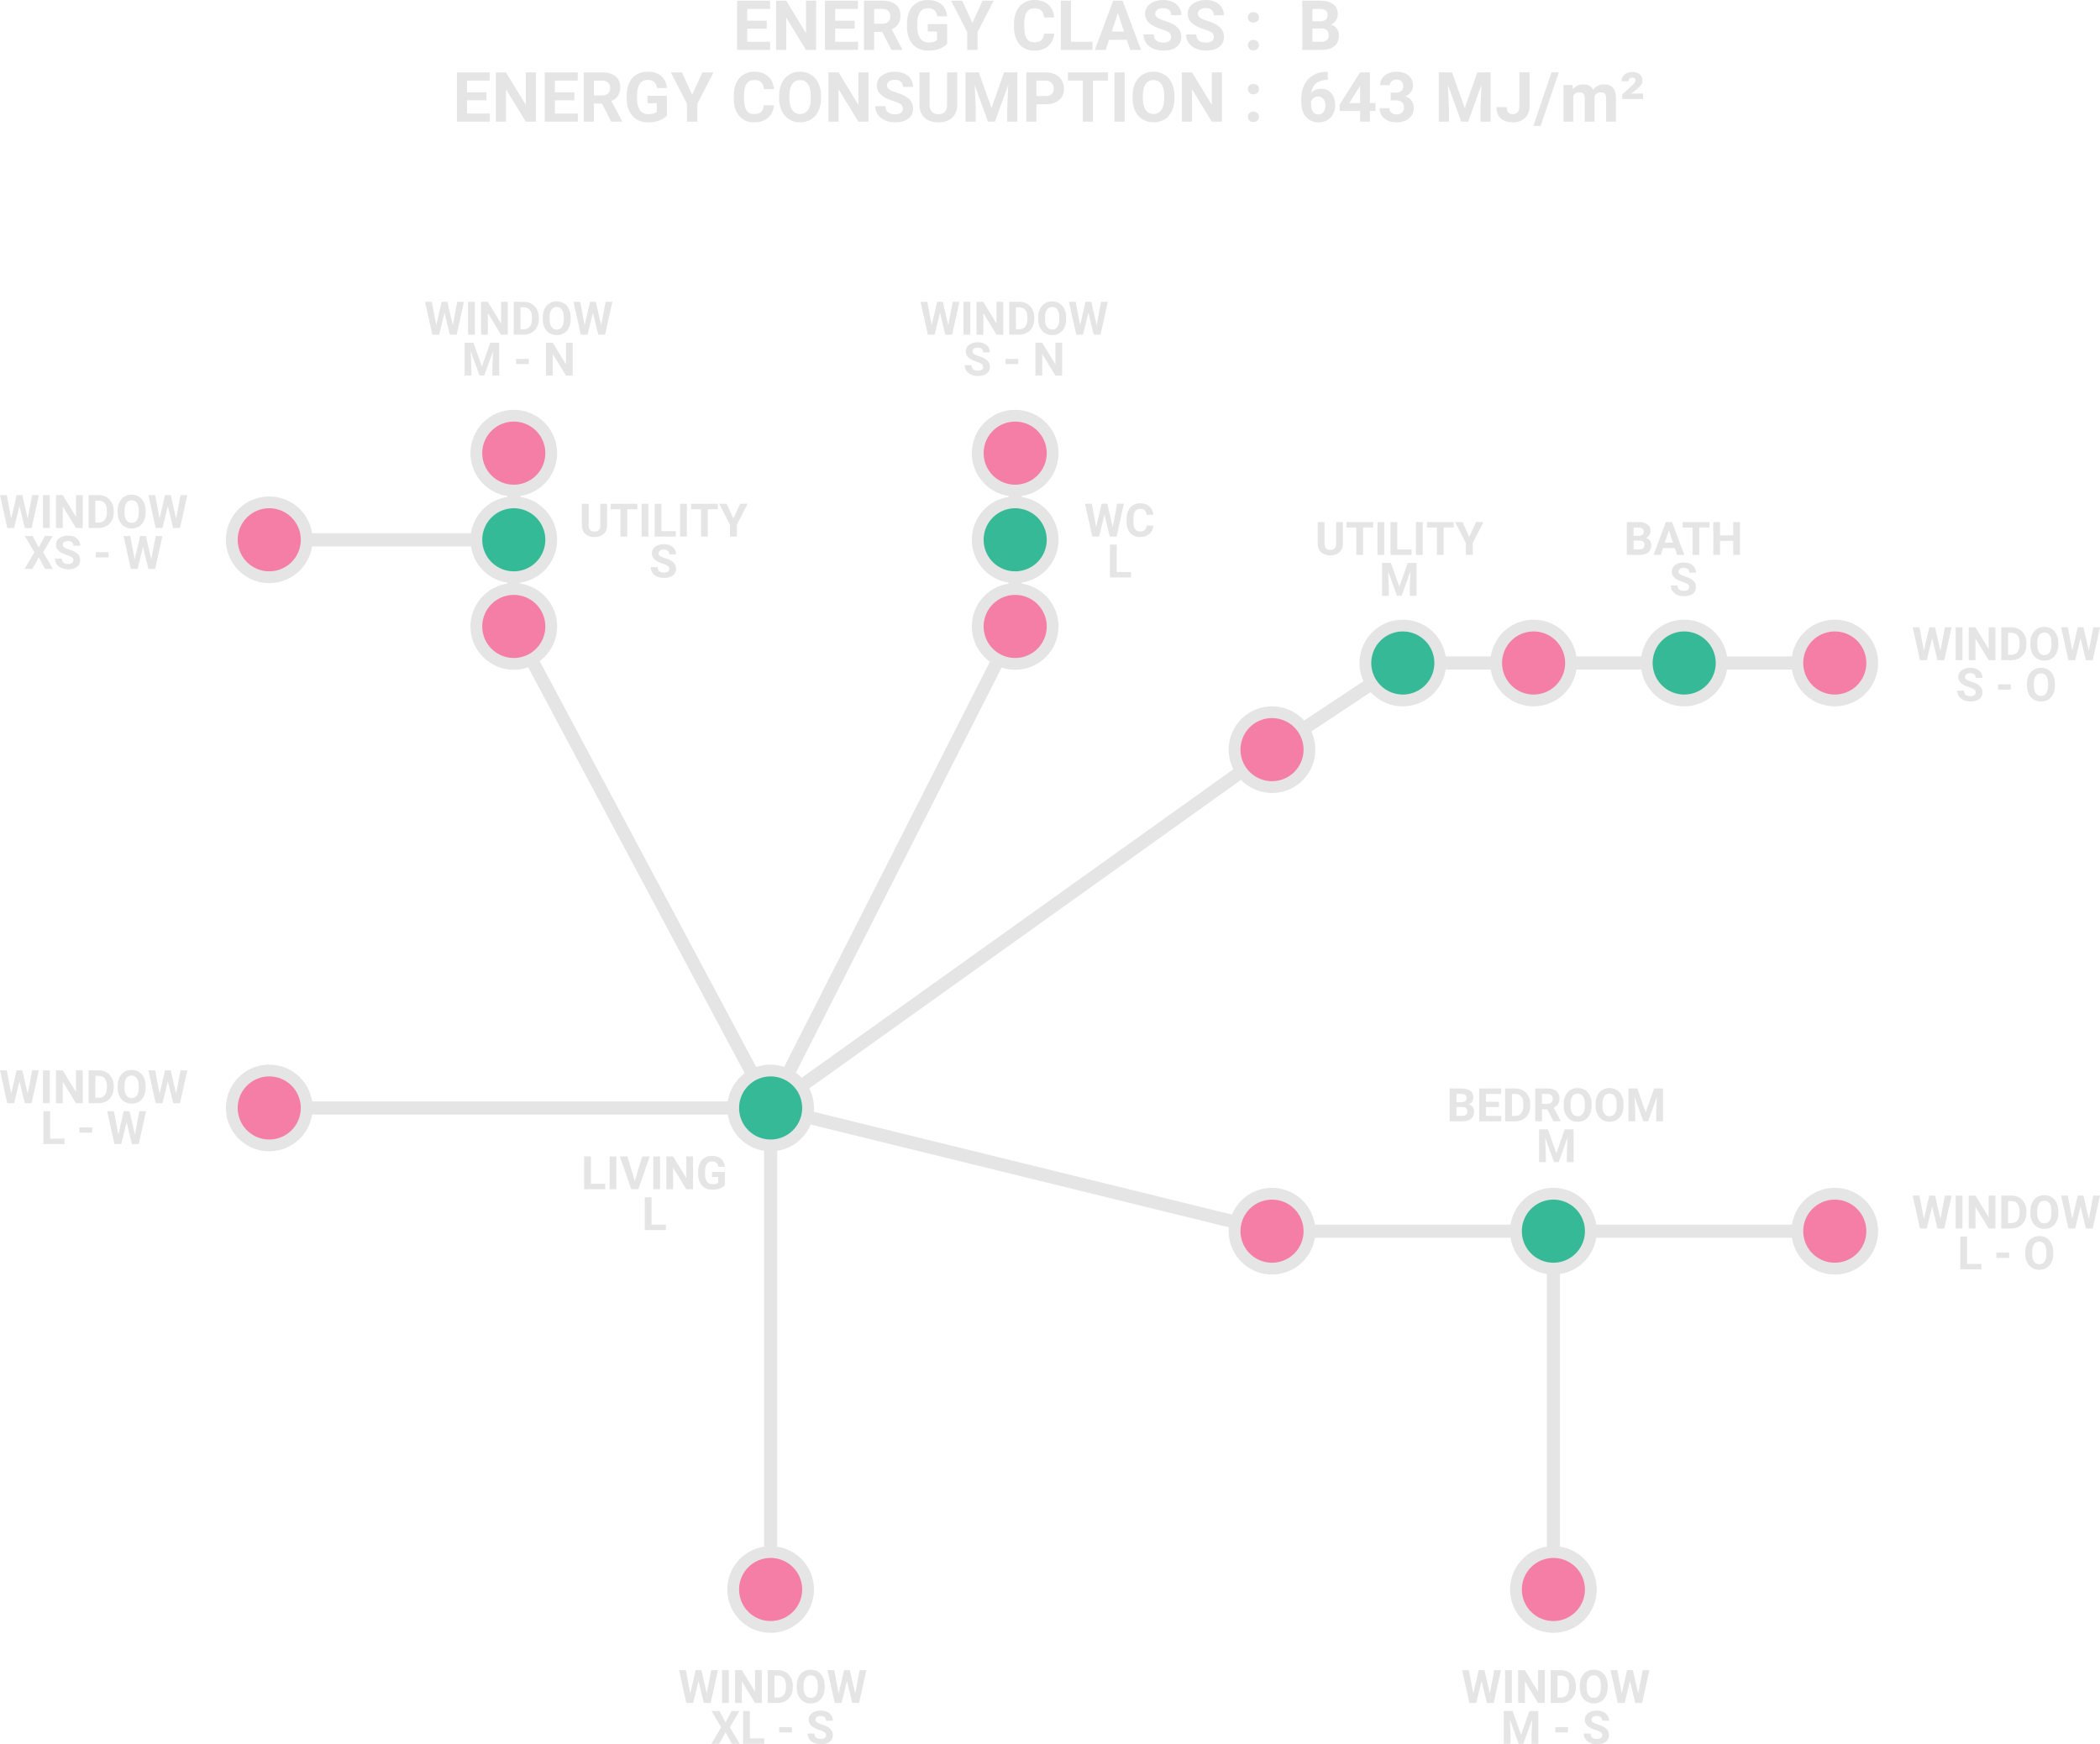 <?xml version="1.0" encoding="UTF-8" standalone="no"?>
<svg
   width="320.726mm"
   height="266.377mm"
   version="1.1"
   id="svg68"
   sodipodi:docname="1.svg"
   inkscape:version="1.3 (0e150ed6c4, 2023-07-21)"
   inkscape:export-filename="1.pdf"
   inkscape:export-xdpi="400"
   inkscape:export-ydpi="400"
   xmlns:inkscape="http://www.inkscape.org/namespaces/inkscape"
   xmlns:sodipodi="http://sodipodi.sourceforge.net/DTD/sodipodi-0.dtd"
   xmlns="http://www.w3.org/2000/svg"
   xmlns:svg="http://www.w3.org/2000/svg">
  <sodipodi:namedview
     id="namedview70"
     pagecolor="#121212"
     bordercolor="#666666"
     borderopacity="1.0"
     inkscape:showpageshadow="2"
     inkscape:pageopacity="0.0"
     inkscape:pagecheckerboard="0"
     inkscape:deskcolor="#d1d1d1"
     inkscape:document-units="mm"
     showgrid="false"
     inkscape:zoom="0.73895464"
     inkscape:cx="502.73722"
     inkscape:cy="544.01174"
     inkscape:window-width="1920"
     inkscape:window-height="1043"
     inkscape:window-x="0"
     inkscape:window-y="0"
     inkscape:window-maximized="1"
     inkscape:current-layer="svg68"
     showguides="true" />
  <defs
     id="defs2" />
  <path
     style="fill:none;stroke:#e5e5e5;stroke-width:7.559;stroke-linecap:butt;stroke-linejoin:miter;stroke-dasharray:none;stroke-dashoffset:0;stroke-opacity:1"
     d="M 896.676,710.61 H 734.255 c 0,0 -289.419,-71.112 -289.419,-71.112"
     id="path937" />
  <path
     style="fill:none;stroke:#e5e5e5;stroke-width:7.559;stroke-linecap:butt;stroke-linejoin:miter;stroke-dasharray:none;stroke-dashoffset:0;stroke-opacity:1"
     d="m 296.578,311.557 v 50.013 L 444.836,639.498 585.997,361.57 v -50.013"
     id="path939" />
  <path
     style="fill:none;stroke:#e5e5e5;stroke-width:7.559;stroke-linecap:butt;stroke-linejoin:miter;stroke-dasharray:none;stroke-dashoffset:0;stroke-opacity:1"
     d="m 444.836,639.498 289.419,-206.816 75.498,-50.013 h 75.498 86.923"
     id="path941" />
  <path
     style="fill:none;stroke:#e5e5e5;stroke-width:7.559;stroke-linecap:butt;stroke-linejoin:miter;stroke-dasharray:none;stroke-dashoffset:0;stroke-opacity:1"
     d="M 296.578,311.557 H 155.417"
     id="path943" />
  <path
     style="fill:none;stroke:#e5e5e5;stroke-width:7.559;stroke-linecap:butt;stroke-linejoin:miter;stroke-dasharray:none;stroke-dashoffset:0;stroke-opacity:1"
     d="M 585.997,311.557 V 261.545"
     id="path945" />
  <path
     style="fill:none;stroke:#e5e5e5;stroke-width:7.559;stroke-linecap:butt;stroke-linejoin:miter;stroke-dasharray:none;stroke-dashoffset:0;stroke-opacity:1"
     d="M 296.578,311.557 V 261.545"
     id="path947" />
  <path
     style="fill:none;stroke:#e5e5e5;stroke-width:7.559;stroke-linecap:butt;stroke-linejoin:miter;stroke-dasharray:none;stroke-dashoffset:0;stroke-opacity:1"
     d="M 155.417,639.498 H 444.836 V 917.427"
     id="path949" />
  <path
     style="fill:none;stroke:#e5e5e5;stroke-width:7.559;stroke-linecap:butt;stroke-linejoin:miter;stroke-dasharray:none;stroke-dashoffset:0;stroke-opacity:1"
     d="M 896.676,917.427 V 710.61 h 162.421"
     id="path951" />
  <path
     style="fill:none;stroke:#e5e5e5;stroke-width:7.559;stroke-linecap:butt;stroke-linejoin:miter;stroke-dasharray:none;stroke-dashoffset:0;stroke-opacity:1"
     d="m 972.173,382.669 h 86.923"
     id="path953" />
  <path
     id="path395-5-3-3-35-2"
     style="fill:#f47ea6;stroke:#e5e5e5;stroke-width:6.803;stroke-linejoin:round;stroke-miterlimit:10"
     d="M 318.182,261.545 A 21.604,21.604 0 0 1 296.578,283.149 21.604,21.604 0 0 1 274.974,261.545 21.604,21.604 0 0 1 296.578,239.94 21.604,21.604 0 0 1 318.182,261.545 Z" />
  <path
     id="path395-5-3-3-35-2-3"
     style="fill:#f47ea6;stroke:#e5e5e5;stroke-width:6.803;stroke-linejoin:round;stroke-miterlimit:10"
     d="m 177.021,311.557 a 21.604,21.604 0 0 1 -21.604,21.604 21.604,21.604 0 0 1 -21.604,-21.604 21.604,21.604 0 0 1 21.604,-21.604 21.604,21.604 0 0 1 21.604,21.604 z" />
  <path
     id="path395-5-3-3-35-2-7"
     style="fill:#f47ea6;stroke:#e5e5e5;stroke-width:6.803;stroke-linejoin:round;stroke-miterlimit:10"
     d="m 177.021,639.498 a 21.604,21.604 0 0 1 -21.604,21.604 21.604,21.604 0 0 1 -21.604,-21.604 21.604,21.604 0 0 1 21.604,-21.604 21.604,21.604 0 0 1 21.604,21.604 z" />
  <path
     id="path395-5-3-3-35-2-5"
     style="fill:#35b996;stroke:#e5e5e5;stroke-width:6.803;stroke-linejoin:round;stroke-miterlimit:10"
     d="m 466.44,639.498 a 21.604,21.604 0 0 1 -21.604,21.604 21.604,21.604 0 0 1 -21.604,-21.604 21.604,21.604 0 0 1 21.604,-21.604 21.604,21.604 0 0 1 21.604,21.604 z" />
  <path
     id="path395-5-3-3-35-2-9"
     style="fill:#f47ea6;stroke:#e5e5e5;stroke-width:6.803;stroke-linejoin:round;stroke-miterlimit:10"
     d="m 607.601,361.57 a 21.604,21.604 0 0 1 -21.604,21.604 21.604,21.604 0 0 1 -21.604,-21.604 21.604,21.604 0 0 1 21.604,-21.604 21.604,21.604 0 0 1 21.604,21.604 z" />
  <path
     id="path395-5-3-3-35-2-2"
     style="fill:#35b996;stroke:#e5e5e5;stroke-width:6.803;stroke-linejoin:round;stroke-miterlimit:10"
     d="m 607.601,311.557 a 21.604,21.604 0 0 1 -21.604,21.604 21.604,21.604 0 0 1 -21.604,-21.604 21.604,21.604 0 0 1 21.604,-21.604 21.604,21.604 0 0 1 21.604,21.604 z" />
  <path
     id="path395-5-3-3-35-2-28"
     style="fill:#f47ea6;stroke:#e5e5e5;stroke-width:6.803;stroke-linejoin:round;stroke-miterlimit:10"
     d="m 607.601,261.545 a 21.604,21.604 0 0 1 -21.604,21.604 21.604,21.604 0 0 1 -21.604,-21.604 21.604,21.604 0 0 1 21.604,-21.604 21.604,21.604 0 0 1 21.604,21.604 z" />
  <path
     id="path395-5-3-3-35-2-97"
     style="fill:#f47ea6;stroke:#e5e5e5;stroke-width:6.803;stroke-linejoin:round;stroke-miterlimit:10"
     d="m 755.859,432.682 a 21.604,21.604 0 0 1 -21.604,21.604 21.604,21.604 0 0 1 -21.604,-21.604 21.604,21.604 0 0 1 21.604,-21.604 21.604,21.604 0 0 1 21.604,21.604 z" />
  <path
     id="path395-5-3-3-35-2-36"
     style="fill:#35b996;stroke:#e5e5e5;stroke-width:6.803;stroke-linejoin:round;stroke-miterlimit:10"
     d="m 831.357,382.669 a 21.604,21.604 0 0 1 -21.604,21.604 21.604,21.604 0 0 1 -21.604,-21.604 21.604,21.604 0 0 1 21.604,-21.604 21.604,21.604 0 0 1 21.604,21.604 z" />
  <path
     id="path395-5-3-3-35-2-1"
     style="fill:#f47ea6;stroke:#e5e5e5;stroke-width:6.803;stroke-linejoin:round;stroke-miterlimit:10"
     d="M 906.854,382.669 A 21.604,21.604 0 0 1 885.25,404.274 21.604,21.604 0 0 1 863.646,382.669 21.604,21.604 0 0 1 885.25,361.065 a 21.604,21.604 0 0 1 21.604,21.604 z" />
  <path
     id="path395-5-3-3-35-2-29"
     style="fill:#35b996;stroke:#e5e5e5;stroke-width:6.803;stroke-linejoin:round;stroke-miterlimit:10"
     d="m 993.778,382.669 a 21.604,21.604 0 0 1 -21.604,21.604 21.604,21.604 0 0 1 -21.604,-21.604 21.604,21.604 0 0 1 21.604,-21.604 21.604,21.604 0 0 1 21.604,21.604 z" />
  <path
     id="path395-5-3-3-35-2-31"
     style="fill:#f47ea6;stroke:#e5e5e5;stroke-width:6.803;stroke-linejoin:round;stroke-miterlimit:10"
     d="m 1080.701,710.61 a 21.604,21.604 0 0 1 -21.604,21.604 21.604,21.604 0 0 1 -21.604,-21.604 21.604,21.604 0 0 1 21.604,-21.604 21.604,21.604 0 0 1 21.604,21.604 z" />
  <path
     id="path395-5-3-3-35-2-94"
     style="fill:#f47ea6;stroke:#e5e5e5;stroke-width:6.803;stroke-linejoin:round;stroke-miterlimit:10"
     d="m 918.28,917.427 a 21.604,21.604 0 0 1 -21.604,21.604 21.604,21.604 0 0 1 -21.604,-21.604 21.604,21.604 0 0 1 21.604,-21.604 21.604,21.604 0 0 1 21.604,21.604 z" />
  <path
     id="path395-5-3-3-35-2-78"
     style="fill:#35b996;stroke:#e5e5e5;stroke-width:6.803;stroke-linejoin:round;stroke-miterlimit:10"
     d="m 918.28,710.61 a 21.604,21.604 0 0 1 -21.604,21.604 21.604,21.604 0 0 1 -21.604,-21.604 21.604,21.604 0 0 1 21.604,-21.604 21.604,21.604 0 0 1 21.604,21.604 z" />
  <path
     id="path395-5-3-3-35-2-78-3"
     style="fill:#f47ea6;stroke:#e5e5e5;stroke-width:6.803;stroke-linejoin:round;stroke-miterlimit:10"
     d="m 1080.701,382.669 a 21.604,21.604 0 0 1 -21.604,21.604 21.604,21.604 0 0 1 -21.604,-21.604 21.604,21.604 0 0 1 21.604,-21.604 21.604,21.604 0 0 1 21.604,21.604 z" />
  <path
     id="path395-5-3-3-35-2-4"
     style="fill:#f47ea6;stroke:#e5e5e5;stroke-width:6.803;stroke-linejoin:round;stroke-miterlimit:10"
     d="m 755.859,710.61 a 21.604,21.604 0 0 1 -21.604,21.604 21.604,21.604 0 0 1 -21.604,-21.604 21.604,21.604 0 0 1 21.604,-21.604 21.604,21.604 0 0 1 21.604,21.604 z" />
  <path
     id="path395-5-3-3-35-2-50"
     style="fill:#f47ea6;stroke:#e5e5e5;stroke-width:6.803;stroke-linejoin:round;stroke-miterlimit:10"
     d="m 466.44,917.427 a 21.604,21.604 0 0 1 -21.604,21.604 21.604,21.604 0 0 1 -21.604,-21.604 21.604,21.604 0 0 1 21.604,-21.604 21.604,21.604 0 0 1 21.604,21.604 z" />
  <path
     id="path395-5-3-3-35-2-0"
     style="fill:#35ba97;stroke:#e5e5e5;stroke-width:6.803;stroke-linejoin:round;stroke-miterlimit:10"
     d="M 318.182,311.557 A 21.604,21.604 0 0 1 296.578,333.162 21.604,21.604 0 0 1 274.974,311.557 21.604,21.604 0 0 1 296.578,289.953 21.604,21.604 0 0 1 318.182,311.557 Z" />
  <path
     id="path395-5-3-3-35-2-0-2"
     style="fill:#f47ea6;stroke:#e5e5e5;stroke-width:6.803;stroke-linejoin:round;stroke-miterlimit:10"
     d="M 318.182,361.57 A 21.604,21.604 0 0 1 296.578,383.174 21.604,21.604 0 0 1 274.974,361.57 21.604,21.604 0 0 1 296.578,339.966 21.604,21.604 0 0 1 318.182,361.57 Z" />
  <g
     id="g66"
     transform="translate(-526.601,-49.254)"
     style="fill:#35b996;fill-opacity:1;stroke:#e5e5e5;stroke-width:1.89;stroke-dasharray:none;stroke-opacity:1" />
  <g
     id="text1"
     style="font-size:26.667px;line-height:0.85"
     aria-label="WINDOW&#10;M - N">
    <path
       style="font-weight:bold;font-family:Roboto;-inkscape-font-specification:'Roboto Bold';text-align:center;text-anchor:middle;fill:#e5e5e5"
       d="m 261.37,187.699 2.552,-13.49 h 3.893 l -4.206,18.958 h -3.932 l -3.086,-12.682 -3.086,12.682 h -3.932 l -4.206,-18.958 h 3.893 l 2.565,13.464 3.125,-13.464 h 3.307 z m 12.708,5.469 h -3.906 v -18.958 h 3.906 z m 19.036,0 h -3.906 l -7.604,-12.474 v 12.474 h -3.906 v -18.958 h 3.906 l 7.617,12.5 v -12.5 h 3.893 z m 3.411,0 v -18.958 h 5.833 q 2.5,0 4.466,1.133 1.979,1.12 3.086,3.203 1.107,2.07 1.107,4.714 v 0.872 q 0,2.643 -1.094,4.701 -1.081,2.057 -3.06,3.19 -1.979,1.133 -4.466,1.146 z m 3.906,-15.794 v 12.656 h 1.888 q 2.292,0 3.503,-1.497 1.211,-1.497 1.237,-4.284 v -1.003 q 0,-2.891 -1.198,-4.375 -1.198,-1.497 -3.503,-1.497 z m 28.997,6.745 q 0,2.799 -0.99,4.909 -0.99,2.109 -2.839,3.255 -1.836,1.146 -4.219,1.146 -2.357,0 -4.206,-1.133 -1.849,-1.133 -2.865,-3.229 -1.016,-2.109 -1.029,-4.844 v -0.938 q 0,-2.799 1.003,-4.922 1.016,-2.135 2.852,-3.268 1.849,-1.146 4.219,-1.146 2.37,0 4.206,1.146 1.849,1.133 2.852,3.268 1.016,2.122 1.016,4.909 z m -3.958,-0.859 q 0,-2.982 -1.068,-4.531 -1.068,-1.549 -3.047,-1.549 -1.966,0 -3.034,1.536 -1.068,1.523 -1.081,4.479 v 0.924 q 0,2.904 1.068,4.505 1.068,1.602 3.073,1.602 1.966,0 3.021,-1.536 1.055,-1.549 1.068,-4.505 z m 21.563,4.44 2.552,-13.49 h 3.893 l -4.206,18.958 h -3.932 l -3.086,-12.682 -3.086,12.682 h -3.932 l -4.206,-18.958 h 3.893 l 2.565,13.464 3.125,-13.464 h 3.307 z"
       id="path31" />
    <path
       style="font-weight:bold;font-family:Roboto;-inkscape-font-specification:'Roboto Bold';text-align:center;text-anchor:middle;fill:#e5e5e5"
       d="m 273.297,197.803 4.87,13.75 4.844,-13.75 h 5.13 v 18.958 h -3.919 v -5.182 l 0.391,-8.945 -5.117,14.128 h -2.682 l -5.104,-14.115 0.391,8.932 v 5.182 h -3.906 V 197.803 Z m 31.966,12.357 h -7.331 v -3.034 h 7.331 z m 25.326,6.602 h -3.906 l -7.604,-12.474 v 12.474 h -3.906 V 197.803 h 3.906 l 7.617,12.5 V 197.803 h 3.893 z"
       id="path32" />
  </g>
  <g
     id="text5"
     style="font-size:26.667px;line-height:0.85"
     aria-label="WINDOW&#10;S - N">
    <path
       style="font-weight:bold;font-family:Roboto;-inkscape-font-specification:'Roboto Bold';text-align:center;text-anchor:middle;fill:#e5e5e5"
       d="m 547.37,187.699 2.552,-13.49 h 3.893 l -4.206,18.958 h -3.932 l -3.086,-12.682 -3.086,12.682 h -3.932 l -4.206,-18.958 h 3.893 l 2.565,13.464 3.125,-13.464 h 3.307 z m 12.708,5.469 h -3.906 v -18.958 h 3.906 z m 19.036,0 h -3.906 l -7.604,-12.474 v 12.474 h -3.906 v -18.958 h 3.906 l 7.617,12.5 v -12.5 h 3.893 z m 3.411,0 v -18.958 h 5.833 q 2.5,0 4.466,1.133 1.979,1.12 3.086,3.203 1.107,2.07 1.107,4.714 v 0.872 q 0,2.643 -1.094,4.701 -1.081,2.057 -3.06,3.19 -1.979,1.133 -4.466,1.146 z m 3.906,-15.794 v 12.656 h 1.888 q 2.292,0 3.503,-1.497 1.211,-1.497 1.237,-4.284 v -1.003 q 0,-2.891 -1.198,-4.375 -1.198,-1.497 -3.503,-1.497 z m 28.997,6.745 q 0,2.799 -0.99,4.909 -0.99,2.109 -2.839,3.255 -1.836,1.146 -4.219,1.146 -2.357,0 -4.206,-1.133 -1.849,-1.133 -2.865,-3.229 -1.016,-2.109 -1.029,-4.844 v -0.938 q 0,-2.799 1.003,-4.922 1.016,-2.135 2.852,-3.268 1.849,-1.146 4.219,-1.146 2.37,0 4.206,1.146 1.849,1.133 2.852,3.268 1.016,2.122 1.016,4.909 z m -3.958,-0.859 q 0,-2.982 -1.068,-4.531 -1.068,-1.549 -3.047,-1.549 -1.966,0 -3.034,1.536 -1.068,1.523 -1.081,4.479 v 0.924 q 0,2.904 1.068,4.505 1.068,1.602 3.073,1.602 1.966,0 3.021,-1.536 1.055,-1.549 1.068,-4.505 z m 21.563,4.44 2.552,-13.49 h 3.893 l -4.206,18.958 h -3.932 l -3.086,-12.682 -3.086,12.682 h -3.932 l -4.206,-18.958 h 3.893 l 2.565,13.464 3.125,-13.464 h 3.307 z"
       id="path29" />
    <path
       style="font-weight:bold;font-family:Roboto;-inkscape-font-specification:'Roboto Bold';text-align:center;text-anchor:middle;fill:#e5e5e5"
       d="m 567.506,211.787 q 0,-1.107 -0.781,-1.693 -0.781,-0.599 -2.813,-1.25 -2.031,-0.664 -3.216,-1.302 -3.229,-1.745 -3.229,-4.701 0,-1.536 0.859,-2.734 0.872,-1.211 2.487,-1.888 1.628,-0.677 3.646,-0.677 2.031,0 3.62,0.742 1.589,0.729 2.461,2.07 0.885,1.341 0.885,3.047 h -3.906 q 0,-1.302 -0.82,-2.018 -0.82,-0.729 -2.305,-0.729 -1.432,0 -2.227,0.612 -0.794,0.599 -0.794,1.589 0,0.924 0.924,1.549 0.938,0.625 2.747,1.172 3.333,1.003 4.857,2.487 1.523,1.484 1.523,3.698 0,2.461 -1.862,3.867 -1.862,1.393 -5.013,1.393 -2.188,0 -3.984,-0.794 -1.797,-0.807 -2.747,-2.201 -0.938,-1.393 -0.938,-3.229 h 3.919 q 0,3.138 3.75,3.138 1.393,0 2.174,-0.56 0.781,-0.573 0.781,-1.589 z m 20.273,-1.628 h -7.331 v -3.034 h 7.331 z m 25.326,6.602 h -3.906 l -7.604,-12.474 v 12.474 H 597.689 V 197.803 h 3.906 l 7.617,12.5 V 197.803 h 3.893 z"
       id="path30" />
  </g>
  <g
     id="text5-3"
     style="font-size:26.667px;line-height:0.85"
     aria-label="WINDOW&#10;XS - W">
    <path
       style="font-weight:bold;font-family:Roboto;-inkscape-font-specification:'Roboto Bold';text-align:center;text-anchor:middle;fill:#e5e5e5"
       d="m 16.003,299.285 2.552,-13.49 h 3.893 L 18.242,304.754 H 14.31 L 11.224,292.072 8.138,304.754 H 4.206 L -8.8848174e-7,285.796 H 3.893 l 2.565,13.464 3.125,-13.464 H 12.891 Z m 12.708,5.469 h -3.906 v -18.958 h 3.906 z m 19.036,0 h -3.906 l -7.604,-12.474 v 12.474 h -3.906 v -18.958 h 3.906 l 7.617,12.5 v -12.5 h 3.893 z m 3.411,0 v -18.958 h 5.833 q 2.5,0 4.466,1.133 1.979,1.12 3.086,3.203 1.107,2.07 1.107,4.714 v 0.872 q 0,2.643 -1.094,4.701 -1.081,2.057 -3.06,3.19 -1.979,1.133 -4.466,1.146 z m 3.906,-15.794 v 12.656 h 1.888 q 2.292,0 3.503,-1.497 1.211,-1.497 1.237,-4.284 v -1.003 q 0,-2.891 -1.198,-4.375 -1.198,-1.497 -3.503,-1.497 z m 28.997,6.745 q 0,2.799 -0.99,4.909 -0.99,2.109 -2.839,3.255 -1.836,1.146 -4.219,1.146 -2.357,0 -4.206,-1.133 -1.849,-1.133 -2.865,-3.229 -1.016,-2.109 -1.029,-4.844 v -0.938 q 0,-2.799 1.003,-4.922 1.016,-2.135 2.852,-3.268 1.849,-1.146 4.219,-1.146 2.37,0 4.206,1.146 1.849,1.133 2.852,3.268 1.016,2.122 1.016,4.909 z m -3.958,-0.859 q 0,-2.982 -1.068,-4.531 -1.068,-1.549 -3.047,-1.549 -1.966,0 -3.034,1.536 -1.068,1.523 -1.081,4.479 v 0.924 q 0,2.904 1.068,4.505 1.068,1.602 3.073,1.602 1.966,0 3.021,-1.536 1.055,-1.549 1.068,-4.505 z m 21.563,4.44 2.552,-13.49 h 3.893 l -4.206,18.958 H 99.974 L 96.888,292.072 93.802,304.754 h -3.932 l -4.206,-18.958 h 3.893 l 2.565,13.464 3.125,-13.464 h 3.307 z"
       id="path27" />
    <path
       style="font-weight:bold;font-family:Roboto;-inkscape-font-specification:'Roboto Bold';text-align:center;text-anchor:middle;fill:#e5e5e5"
       d="m 22.376,315.926 3.555,-6.536 h 4.492 l -5.521,9.401 5.664,9.557 h -4.544 l -3.646,-6.641 -3.646,6.641 h -4.544 l 5.664,-9.557 -5.521,-9.401 h 4.492 z m 19.987,7.448 q 0,-1.107 -0.781,-1.693 -0.781,-0.599 -2.813,-1.25 -2.031,-0.664 -3.216,-1.302 -3.229,-1.745 -3.229,-4.701 0,-1.536 0.859,-2.734 0.872,-1.211 2.487,-1.888 1.628,-0.677 3.646,-0.677 2.031,0 3.62,0.742 1.589,0.729 2.461,2.07 0.885,1.341 0.885,3.047 h -3.906 q 0,-1.302 -0.82,-2.018 -0.82,-0.729 -2.305,-0.729 -1.432,0 -2.227,0.612 -0.794,0.599 -0.794,1.589 0,0.924 0.924,1.549 0.938,0.625 2.747,1.172 3.333,1.003 4.857,2.487 1.523,1.484 1.523,3.698 0,2.461 -1.862,3.867 -1.862,1.393 -5.013,1.393 -2.188,0 -3.984,-0.794 -1.797,-0.807 -2.747,-2.201 -0.938,-1.393 -0.938,-3.229 h 3.919 q 0,3.138 3.75,3.138 1.393,0 2.174,-0.56 0.781,-0.573 0.781,-1.589 z m 20.273,-1.628 H 55.306 v -3.034 h 7.331 z m 24.675,1.133 2.552,-13.49 h 3.893 l -4.206,18.958 h -3.932 l -3.086,-12.682 -3.086,12.682 h -3.932 l -4.206,-18.958 h 3.893 l 2.565,13.464 3.125,-13.464 h 3.307 z"
       id="path28" />
  </g>
  <g
     id="text7"
     style="font-size:26.667px;line-height:0.85"
     aria-label="WINDOW&#10;L - W">
    <path
       style="font-weight:bold;font-family:Roboto;-inkscape-font-specification:'Roboto Bold';text-align:center;text-anchor:middle;fill:#e5e5e5"
       d="m 16.003,631.285 2.552,-13.49 h 3.893 L 18.242,636.754 H 14.31 L 11.224,624.072 8.138,636.754 H 4.206 L -8.8848174e-7,617.796 H 3.893 l 2.565,13.464 3.125,-13.464 H 12.891 Z m 12.708,5.469 h -3.906 v -18.958 h 3.906 z m 19.036,0 h -3.906 l -7.604,-12.474 v 12.474 h -3.906 v -18.958 h 3.906 l 7.617,12.5 v -12.5 h 3.893 z m 3.411,0 v -18.958 h 5.833 q 2.5,0 4.466,1.133 1.979,1.12 3.086,3.203 1.107,2.07 1.107,4.714 v 0.872 q 0,2.643 -1.094,4.701 -1.081,2.057 -3.06,3.19 -1.979,1.133 -4.466,1.146 z m 3.906,-15.794 v 12.656 h 1.888 q 2.292,0 3.503,-1.497 1.211,-1.497 1.237,-4.284 v -1.003 q 0,-2.891 -1.198,-4.375 -1.198,-1.497 -3.503,-1.497 z m 28.997,6.745 q 0,2.799 -0.99,4.909 -0.99,2.109 -2.839,3.255 -1.836,1.146 -4.219,1.146 -2.357,0 -4.206,-1.133 -1.849,-1.133 -2.865,-3.229 -1.016,-2.109 -1.029,-4.844 v -0.938 q 0,-2.799 1.003,-4.922 1.016,-2.135 2.852,-3.268 1.849,-1.146 4.219,-1.146 2.37,0 4.206,1.146 1.849,1.133 2.852,3.268 1.016,2.122 1.016,4.909 z m -3.958,-0.859 q 0,-2.982 -1.068,-4.531 -1.068,-1.549 -3.047,-1.549 -1.966,0 -3.034,1.536 -1.068,1.523 -1.081,4.479 v 0.924 q 0,2.904 1.068,4.505 1.068,1.602 3.073,1.602 1.966,0 3.021,-1.536 1.055,-1.549 1.068,-4.505 z m 21.563,4.44 2.552,-13.49 h 3.893 l -4.206,18.958 H 99.974 L 96.888,624.072 93.802,636.754 h -3.932 l -4.206,-18.958 h 3.893 l 2.565,13.464 3.125,-13.464 h 3.307 z"
       id="path25" />
    <path
       style="font-weight:bold;font-family:Roboto;-inkscape-font-specification:'Roboto Bold';text-align:center;text-anchor:middle;fill:#e5e5e5"
       d="m 28.945,657.21 h 8.294 v 3.138 H 25.039 v -18.958 h 3.906 z m 24.245,-3.464 h -7.331 v -3.034 h 7.331 z m 24.675,1.133 2.552,-13.49 h 3.893 l -4.206,18.958 h -3.932 l -3.086,-12.682 -3.086,12.682 h -3.932 l -4.206,-18.958 h 3.893 l 2.565,13.464 3.125,-13.464 h 3.307 z"
       id="path26" />
  </g>
  <g
     id="text7-5"
     style="font-size:26.667px;line-height:0.85"
     aria-label="WINDOW&#10;XL - S">
    <path
       style="font-weight:bold;font-family:Roboto;-inkscape-font-specification:'Roboto Bold';text-align:center;text-anchor:middle;fill:#e5e5e5"
       d="m 407.987,977.456 2.552,-13.49 h 3.893 l -4.206,18.958 h -3.932 l -3.086,-12.682 -3.086,12.682 h -3.932 l -4.206,-18.958 h 3.893 l 2.565,13.464 3.125,-13.464 h 3.307 z m 12.708,5.469 h -3.906 v -18.958 h 3.906 z m 19.036,0 h -3.906 l -7.604,-12.474 v 12.474 h -3.906 v -18.958 h 3.906 l 7.617,12.5 v -12.5 h 3.893 z m 3.411,0 v -18.958 h 5.833 q 2.5,0 4.466,1.133 1.979,1.12 3.086,3.203 1.107,2.07 1.107,4.714 v 0.872 q 0,2.643 -1.094,4.701 -1.081,2.057 -3.06,3.19 -1.979,1.133 -4.466,1.146 z m 3.906,-15.794 v 12.656 h 1.888 q 2.292,0 3.503,-1.497 1.211,-1.497 1.237,-4.284 v -1.003 q 0,-2.891 -1.198,-4.375 -1.198,-1.497 -3.503,-1.497 z m 28.997,6.745 q 0,2.799 -0.99,4.909 -0.99,2.109 -2.839,3.255 -1.836,1.146 -4.219,1.146 -2.357,0 -4.206,-1.133 -1.849,-1.133 -2.865,-3.229 -1.016,-2.109 -1.029,-4.844 v -0.938 q 0,-2.799 1.003,-4.922 1.016,-2.135 2.852,-3.268 1.849,-1.146 4.219,-1.146 2.37,0 4.206,1.146 1.849,1.133 2.852,3.268 1.016,2.122 1.016,4.909 z m -3.958,-0.859 q 0,-2.982 -1.068,-4.531 -1.068,-1.549 -3.047,-1.549 -1.966,0 -3.034,1.536 -1.068,1.523 -1.081,4.479 v 0.924 q 0,2.904 1.068,4.505 1.068,1.602 3.073,1.602 1.966,0 3.021,-1.536 1.055,-1.549 1.068,-4.505 z m 21.563,4.44 2.552,-13.49 h 3.893 l -4.206,18.958 h -3.932 l -3.086,-12.682 -3.086,12.682 h -3.932 l -4.206,-18.958 h 3.893 l 2.565,13.464 3.125,-13.464 h 3.307 z"
       id="path23" />
    <path
       style="font-weight:bold;font-family:Roboto;-inkscape-font-specification:'Roboto Bold';text-align:center;text-anchor:middle;fill:#e5e5e5"
       d="m 418.8,994.096 3.555,-6.536 h 4.492 l -5.521,9.401 5.664,9.557 h -4.544 l -3.646,-6.641 -3.646,6.641 h -4.544 l 5.664,-9.557 -5.521,-9.401 h 4.492 z m 14.063,9.284 h 8.294 v 3.138 h -12.201 v -18.958 h 3.906 z m 24.245,-3.464 h -7.331 v -3.034 h 7.331 z m 19.74,1.628 q 0,-1.107 -0.781,-1.693 -0.781,-0.599 -2.812,-1.25 -2.031,-0.664 -3.216,-1.302 -3.229,-1.745 -3.229,-4.701 0,-1.536 0.859,-2.734 0.872,-1.211 2.487,-1.888 1.628,-0.677 3.646,-0.677 2.031,0 3.62,0.742 1.589,0.729 2.461,2.07 0.885,1.341 0.885,3.047 h -3.906 q 0,-1.302 -0.82,-2.018 -0.82,-0.729 -2.305,-0.729 -1.432,0 -2.227,0.612 -0.794,0.599 -0.794,1.589 0,0.924 0.924,1.549 0.938,0.625 2.747,1.172 3.333,1.003 4.857,2.487 1.523,1.484 1.523,3.698 0,2.461 -1.862,3.867 -1.862,1.393 -5.013,1.393 -2.188,0 -3.984,-0.794 -1.797,-0.807 -2.747,-2.2 -0.938,-1.393 -0.938,-3.229 h 3.919 q 0,3.138 3.75,3.138 1.393,0 2.174,-0.56 0.781,-0.573 0.781,-1.589 z"
       id="path24" />
  </g>
  <g
     id="text9"
     style="font-size:26.667px;line-height:0.85"
     aria-label="WINDOW&#10;M - S">
    <path
       style="font-weight:bold;font-family:Roboto;-inkscape-font-specification:'Roboto Bold';text-align:center;text-anchor:middle;fill:#e5e5e5"
       d="m 859.987,977.456 2.552,-13.49 h 3.893 l -4.206,18.958 h -3.932 l -3.086,-12.682 -3.086,12.682 h -3.932 l -4.206,-18.958 h 3.893 l 2.565,13.464 3.125,-13.464 h 3.307 z m 12.708,5.469 h -3.906 v -18.958 h 3.906 z m 19.036,0 h -3.906 l -7.604,-12.474 v 12.474 h -3.906 v -18.958 h 3.906 l 7.617,12.5 v -12.5 h 3.893 z m 3.411,0 v -18.958 h 5.833 q 2.5,0 4.466,1.133 1.979,1.12 3.086,3.203 1.107,2.07 1.107,4.714 v 0.872 q 0,2.643 -1.094,4.701 -1.081,2.057 -3.06,3.19 -1.979,1.133 -4.466,1.146 z m 3.906,-15.794 v 12.656 h 1.888 q 2.292,0 3.503,-1.497 1.211,-1.497 1.237,-4.284 v -1.003 q 0,-2.891 -1.198,-4.375 -1.198,-1.497 -3.503,-1.497 z m 28.997,6.745 q 0,2.799 -0.99,4.909 -0.99,2.109 -2.839,3.255 -1.836,1.146 -4.219,1.146 -2.357,0 -4.206,-1.133 -1.849,-1.133 -2.865,-3.229 -1.016,-2.109 -1.029,-4.844 v -0.938 q 0,-2.799 1.003,-4.922 1.016,-2.135 2.852,-3.268 1.849,-1.146 4.219,-1.146 2.37,0 4.206,1.146 1.849,1.133 2.852,3.268 1.016,2.122 1.016,4.909 z m -3.958,-0.859 q 0,-2.982 -1.068,-4.531 -1.068,-1.549 -3.047,-1.549 -1.966,0 -3.034,1.536 -1.068,1.523 -1.081,4.479 v 0.924 q 0,2.904 1.068,4.505 1.068,1.602 3.073,1.602 1.966,0 3.021,-1.536 1.055,-1.549 1.068,-4.505 z m 21.563,4.44 2.552,-13.49 h 3.893 l -4.206,18.958 h -3.932 l -3.086,-12.682 -3.086,12.682 h -3.932 l -4.206,-18.958 h 3.893 l 2.565,13.464 3.125,-13.464 h 3.307 z"
       id="path21" />
    <path
       style="font-weight:bold;font-family:Roboto;-inkscape-font-specification:'Roboto Bold';text-align:center;text-anchor:middle;fill:#e5e5e5"
       d="m 873.131,987.56 4.87,13.75 4.844,-13.75 h 5.13 v 18.958 h -3.919 v -5.182 l 0.391,-8.945 -5.117,14.128 h -2.682 l -5.104,-14.115 0.391,8.932 v 5.182 h -3.906 v -18.958 z m 31.966,12.357 h -7.331 v -3.034 h 7.331 z m 19.74,1.628 q 0,-1.107 -0.781,-1.693 -0.781,-0.599 -2.813,-1.25 -2.031,-0.664 -3.216,-1.302 -3.229,-1.745 -3.229,-4.701 0,-1.536 0.859,-2.734 0.872,-1.211 2.487,-1.888 1.628,-0.677 3.646,-0.677 2.031,0 3.62,0.742 1.589,0.729 2.461,2.07 0.885,1.341 0.885,3.047 h -3.906 q 0,-1.302 -0.82,-2.018 -0.82,-0.729 -2.305,-0.729 -1.432,0 -2.227,0.612 -0.794,0.599 -0.794,1.589 0,0.924 0.924,1.549 0.938,0.625 2.747,1.172 3.333,1.003 4.857,2.487 1.523,1.484 1.523,3.698 0,2.461 -1.862,3.867 -1.862,1.393 -5.013,1.393 -2.188,0 -3.984,-0.794 -1.797,-0.807 -2.747,-2.2 -0.938,-1.393 -0.938,-3.229 h 3.919 q 0,3.138 3.75,3.138 1.393,0 2.174,-0.56 0.781,-0.573 0.781,-1.589 z"
       id="path22" />
  </g>
  <g
     id="text9-6"
     style="font-size:26.667px;line-height:0.85"
     aria-label="WINDOW&#10;L - O">
    <path
       style="font-weight:bold;font-family:Roboto;-inkscape-font-specification:'Roboto Bold';text-align:center;text-anchor:middle;fill:#e5e5e5"
       d="m 1120.082,703.573 2.552,-13.49 h 3.893 l -4.206,18.958 h -3.932 l -3.086,-12.682 -3.086,12.682 h -3.932 l -4.206,-18.958 h 3.893 l 2.565,13.464 3.125,-13.464 h 3.307 z m 12.708,5.469 h -3.906 v -18.958 h 3.906 z m 19.037,0 h -3.906 l -7.604,-12.474 v 12.474 h -3.906 v -18.958 h 3.906 l 7.617,12.5 v -12.5 h 3.893 z m 3.412,0 v -18.958 h 5.833 q 2.5,0 4.466,1.133 1.979,1.12 3.086,3.203 1.107,2.07 1.107,4.714 v 0.872 q 0,2.643 -1.094,4.701 -1.081,2.057 -3.06,3.19 -1.979,1.133 -4.466,1.146 z m 3.906,-15.794 v 12.656 h 1.888 q 2.292,0 3.503,-1.497 1.211,-1.497 1.237,-4.284 v -1.003 q 0,-2.891 -1.198,-4.375 -1.198,-1.497 -3.503,-1.497 z m 28.997,6.745 q 0,2.799 -0.99,4.909 -0.99,2.109 -2.839,3.255 -1.836,1.146 -4.219,1.146 -2.357,0 -4.206,-1.133 -1.849,-1.133 -2.865,-3.229 -1.016,-2.109 -1.029,-4.844 v -0.938 q 0,-2.799 1.003,-4.922 1.016,-2.135 2.852,-3.268 1.849,-1.146 4.219,-1.146 2.37,0 4.206,1.146 1.849,1.133 2.852,3.268 1.016,2.122 1.016,4.909 z m -3.958,-0.859 q 0,-2.982 -1.068,-4.531 -1.068,-1.549 -3.047,-1.549 -1.966,0 -3.034,1.536 -1.068,1.523 -1.081,4.479 v 0.924 q 0,2.904 1.068,4.505 1.068,1.602 3.073,1.602 1.966,0 3.021,-1.536 1.055,-1.549 1.068,-4.505 z m 21.563,4.44 2.552,-13.49 h 3.893 l -4.206,18.958 h -3.932 l -3.086,-12.682 -3.086,12.682 h -3.932 l -4.206,-18.958 h 3.893 l 2.565,13.464 3.125,-13.464 h 3.307 z"
       id="path19" />
    <path
       style="font-weight:bold;font-family:Roboto;-inkscape-font-specification:'Roboto Bold';text-align:center;text-anchor:middle;fill:#e5e5e5"
       d="m 1135.479,729.497 h 8.294 v 3.138 h -12.2 v -18.958 h 3.906 z m 24.245,-3.464 h -7.331 v -3.034 h 7.331 z m 25.482,-2.448 q 0,2.799 -0.99,4.909 -0.99,2.109 -2.839,3.255 -1.836,1.146 -4.219,1.146 -2.357,0 -4.206,-1.133 -1.849,-1.133 -2.865,-3.229 -1.016,-2.109 -1.029,-4.844 v -0.938 q 0,-2.799 1.003,-4.922 1.016,-2.135 2.852,-3.268 1.849,-1.146 4.219,-1.146 2.37,0 4.206,1.146 1.849,1.133 2.852,3.268 1.016,2.122 1.016,4.909 z m -3.958,-0.859 q 0,-2.982 -1.068,-4.531 -1.068,-1.549 -3.047,-1.549 -1.966,0 -3.034,1.536 -1.068,1.523 -1.081,4.479 v 0.924 q 0,2.904 1.068,4.505 1.068,1.602 3.073,1.602 1.966,0 3.021,-1.536 1.055,-1.549 1.068,-4.505 z"
       id="path20" />
  </g>
  <g
     id="text11"
     style="font-size:26.667px;line-height:0.85"
     aria-label="WINDOW&#10;S - O">
    <path
       style="font-weight:bold;font-family:Roboto;-inkscape-font-specification:'Roboto Bold';text-align:center;text-anchor:middle;fill:#e5e5e5"
       d="m 1120.082,375.573 2.552,-13.49 h 3.893 l -4.206,18.958 h -3.932 l -3.086,-12.682 -3.086,12.682 h -3.932 l -4.206,-18.958 h 3.893 l 2.565,13.464 3.125,-13.464 h 3.307 z m 12.708,5.469 h -3.906 v -18.958 h 3.906 z m 19.037,0 h -3.906 l -7.604,-12.474 v 12.474 h -3.906 v -18.958 h 3.906 l 7.617,12.5 v -12.5 h 3.893 z m 3.412,0 v -18.958 h 5.833 q 2.5,0 4.466,1.133 1.979,1.12 3.086,3.203 1.107,2.07 1.107,4.714 v 0.872 q 0,2.643 -1.094,4.701 -1.081,2.057 -3.06,3.19 -1.979,1.133 -4.466,1.146 z m 3.906,-15.794 v 12.656 h 1.888 q 2.292,0 3.503,-1.497 1.211,-1.497 1.237,-4.284 v -1.003 q 0,-2.891 -1.198,-4.375 -1.198,-1.497 -3.503,-1.497 z m 28.997,6.745 q 0,2.799 -0.99,4.909 -0.99,2.109 -2.839,3.255 -1.836,1.146 -4.219,1.146 -2.357,0 -4.206,-1.133 -1.849,-1.133 -2.865,-3.229 -1.016,-2.109 -1.029,-4.844 v -0.938 q 0,-2.799 1.003,-4.922 1.016,-2.135 2.852,-3.268 1.849,-1.146 4.219,-1.146 2.37,0 4.206,1.146 1.849,1.133 2.852,3.268 1.016,2.122 1.016,4.909 z m -3.958,-0.859 q 0,-2.982 -1.068,-4.531 -1.068,-1.549 -3.047,-1.549 -1.966,0 -3.034,1.536 -1.068,1.523 -1.081,4.479 v 0.924 q 0,2.904 1.068,4.505 1.068,1.602 3.073,1.602 1.966,0 3.021,-1.536 1.055,-1.549 1.068,-4.505 z m 21.563,4.44 2.552,-13.49 h 3.893 l -4.206,18.958 h -3.932 l -3.086,-12.682 -3.086,12.682 h -3.932 l -4.206,-18.958 h 3.893 l 2.565,13.464 3.125,-13.464 h 3.307 z"
       id="path17" />
    <path
       style="font-weight:bold;font-family:Roboto;-inkscape-font-specification:'Roboto Bold';text-align:center;text-anchor:middle;fill:#e5e5e5"
       d="m 1140.427,399.661 q 0,-1.107 -0.781,-1.693 -0.781,-0.599 -2.812,-1.25 -2.031,-0.664 -3.216,-1.302 -3.229,-1.745 -3.229,-4.701 0,-1.536 0.859,-2.734 0.872,-1.211 2.487,-1.888 1.628,-0.677 3.646,-0.677 2.031,0 3.62,0.742 1.589,0.729 2.461,2.07 0.885,1.341 0.885,3.047 h -3.906 q 0,-1.302 -0.82,-2.018 -0.82,-0.729 -2.305,-0.729 -1.432,0 -2.227,0.612 -0.794,0.599 -0.794,1.589 0,0.924 0.924,1.549 0.938,0.625 2.747,1.172 3.333,1.003 4.857,2.487 1.524,1.484 1.524,3.698 0,2.461 -1.862,3.867 -1.862,1.393 -5.013,1.393 -2.188,0 -3.984,-0.794 -1.797,-0.807 -2.747,-2.201 -0.938,-1.393 -0.938,-3.229 h 3.919 q 0,3.138 3.75,3.138 1.393,0 2.175,-0.56 0.781,-0.573 0.781,-1.589 z m 20.273,-1.628 h -7.331 v -3.034 h 7.331 z m 25.482,-2.448 q 0,2.799 -0.99,4.909 -0.99,2.109 -2.839,3.255 -1.836,1.146 -4.219,1.146 -2.357,0 -4.206,-1.133 -1.849,-1.133 -2.865,-3.229 -1.016,-2.109 -1.029,-4.844 v -0.938 q 0,-2.799 1.003,-4.922 1.016,-2.135 2.852,-3.268 1.849,-1.146 4.219,-1.146 2.37,0 4.206,1.146 1.849,1.133 2.852,3.268 1.016,2.122 1.016,4.909 z m -3.958,-0.859 q 0,-2.982 -1.068,-4.531 -1.068,-1.549 -3.047,-1.549 -1.966,0 -3.034,1.536 -1.068,1.523 -1.081,4.479 v 0.924 q 0,2.904 1.068,4.505 1.068,1.602 3.073,1.602 1.966,0 3.021,-1.536 1.055,-1.549 1.068,-4.505 z"
       id="path18" />
  </g>
  <g
     id="text11-1"
     style="font-size:26.667px;line-height:0.85"
     aria-label="LIVING&#10;L">
    <path
       style="font-weight:bold;font-family:Roboto;-inkscape-font-specification:'Roboto Bold';text-align:center;text-anchor:middle;fill:#e5e5e5"
       d="m 341.105,683.27 h 8.294 v 3.138 h -12.201 v -18.958 h 3.906 z m 14.688,3.138 h -3.906 v -18.958 h 3.906 z m 10.625,-4.701 4.297,-14.258 h 4.349 l -6.602,18.958 h -4.076 l -6.576,-18.958 h 4.336 z m 14.583,4.701 h -3.906 v -18.958 h 3.906 z m 19.036,0 h -3.906 l -7.604,-12.474 v 12.474 h -3.906 v -18.958 h 3.906 l 7.617,12.5 v -12.5 h 3.893 z m 18.411,-2.396 q -1.055,1.263 -2.982,1.966 -1.927,0.69 -4.271,0.69 -2.461,0 -4.323,-1.068 -1.849,-1.081 -2.865,-3.125 -1.003,-2.044 -1.029,-4.805 v -1.289 q 0,-2.839 0.951,-4.909 0.964,-2.083 2.76,-3.177 1.81,-1.107 4.232,-1.107 3.372,0 5.273,1.615 1.901,1.602 2.253,4.674 h -3.802 q -0.26,-1.628 -1.159,-2.383 -0.885,-0.755 -2.448,-0.755 -1.992,0 -3.034,1.497 -1.042,1.497 -1.055,4.453 v 1.211 q 0,2.982 1.133,4.505 1.133,1.523 3.32,1.523 2.201,0 3.138,-0.938 v -3.268 h -3.555 v -2.878 h 7.461 z"
       id="path15" />
    <path
       style="font-weight:bold;font-family:Roboto;-inkscape-font-specification:'Roboto Bold';text-align:center;text-anchor:middle;fill:#e5e5e5"
       d="m 376.092,706.864 h 8.294 v 3.138 h -12.201 v -18.958 h 3.906 z"
       id="path16" />
  </g>
  <g
     id="text11-1-0"
     style="font-size:26.667px;line-height:0.85"
     aria-label="UTILITY&#10;S">
    <path
       style="font-weight:bold;font-family:Roboto;-inkscape-font-specification:'Roboto Bold';text-align:center;text-anchor:middle;fill:#e5e5e5"
       d="m 350.422,290.757 v 12.487 q 0,3.112 -1.953,4.922 -1.94,1.81 -5.312,1.81 -3.32,0 -5.273,-1.758 -1.953,-1.758 -1.992,-4.831 v -12.63 h 3.906 v 12.513 q 0,1.862 0.885,2.721 0.898,0.846 2.474,0.846 3.294,0 3.346,-3.464 v -12.617 z m 17.474,3.164 h -5.807 v 15.794 h -3.906 v -15.794 H 352.453 v -3.164 h 15.443 z m 6.38,15.794 h -3.906 v -18.958 h 3.906 z m 7.526,-3.138 h 8.294 v 3.138 h -12.201 v -18.958 h 3.906 z m 14.688,3.138 h -3.906 v -18.958 h 3.906 z m 17.891,-15.794 h -5.807 v 15.794 h -3.906 v -15.794 h -5.729 v -3.164 h 15.443 z m 8.971,5.378 3.945,-8.542 h 4.271 l -6.224,12.083 v 6.875 h -3.971 v -6.875 l -6.224,-12.083 h 4.284 z"
       id="path13" />
    <path
       style="font-weight:bold;font-family:Roboto;-inkscape-font-specification:'Roboto Bold';text-align:center;text-anchor:middle;fill:#e5e5e5"
       d="m 386.32,328.335 q 0,-1.107 -0.781,-1.693 -0.781,-0.599 -2.812,-1.25 -2.031,-0.664 -3.216,-1.302 -3.229,-1.745 -3.229,-4.701 0,-1.536 0.859,-2.734 0.872,-1.211 2.487,-1.888 1.628,-0.677 3.646,-0.677 2.031,0 3.62,0.742 1.589,0.729 2.461,2.07 0.885,1.341 0.885,3.047 h -3.906 q 0,-1.302 -0.82,-2.018 -0.82,-0.729 -2.305,-0.729 -1.432,0 -2.227,0.612 -0.794,0.599 -0.794,1.589 0,0.924 0.924,1.549 0.938,0.625 2.747,1.172 3.333,1.003 4.857,2.487 1.523,1.484 1.523,3.698 0,2.461 -1.862,3.867 -1.862,1.393 -5.013,1.393 -2.188,0 -3.984,-0.794 -1.797,-0.807 -2.747,-2.201 -0.938,-1.393 -0.938,-3.229 h 3.919 q 0,3.138 3.75,3.138 1.393,0 2.174,-0.56 0.781,-0.573 0.781,-1.589 z"
       id="path14" />
  </g>
  <g
     id="text11-1-8"
     style="font-size:26.667px;line-height:0.85"
     aria-label="UTILITY&#10;M">
    <path
       style="font-weight:bold;font-family:Roboto;-inkscape-font-specification:'Roboto Bold';text-align:center;text-anchor:middle;fill:#e5e5e5"
       d="m 775.17,301.318 v 12.487 q 0,3.112 -1.953,4.922 -1.94,1.81 -5.312,1.81 -3.32,0 -5.273,-1.758 -1.953,-1.758 -1.992,-4.831 v -12.63 h 3.906 v 12.513 q 0,1.862 0.885,2.721 0.898,0.846 2.474,0.846 3.294,0 3.346,-3.464 v -12.617 z m 17.474,3.164 h -5.807 v 15.794 h -3.906 v -15.794 h -5.729 v -3.164 h 15.443 z m 6.38,15.794 h -3.906 v -18.958 h 3.906 z m 7.526,-3.138 h 8.294 v 3.138 h -12.201 v -18.958 h 3.906 z m 14.688,3.138 h -3.906 v -18.958 h 3.906 z m 17.891,-15.794 h -5.807 v 15.794 h -3.906 v -15.794 h -5.729 v -3.164 h 15.443 z m 8.971,5.378 3.945,-8.542 h 4.271 l -6.224,12.083 v 6.875 h -3.971 v -6.875 l -6.224,-12.083 h 4.284 z"
       id="path11" />
    <path
       style="font-weight:bold;font-family:Roboto;-inkscape-font-specification:'Roboto Bold';text-align:center;text-anchor:middle;fill:#e5e5e5"
       d="m 802.859,324.912 4.87,13.75 4.844,-13.75 h 5.13 v 18.958 h -3.919 v -5.182 l 0.391,-8.945 -5.117,14.128 h -2.682 l -5.104,-14.115 0.391,8.932 v 5.182 h -3.906 v -18.958 z"
       id="path12" />
  </g>
  <g
     id="text11-1-2"
     style="font-size:26.667px;line-height:0.85"
     aria-label="WC&#10;L">
    <path
       style="font-weight:bold;font-family:Roboto;-inkscape-font-specification:'Roboto Bold';text-align:center;text-anchor:middle;fill:#e5e5e5"
       d="m 642.301,304.234 2.552,-13.49 h 3.893 l -4.206,18.958 h -3.932 l -3.086,-12.682 -3.086,12.682 h -3.932 l -4.206,-18.958 h 3.893 l 2.565,13.464 3.125,-13.464 h 3.307 z m 23.438,-0.846 q -0.221,3.06 -2.266,4.818 -2.031,1.758 -5.365,1.758 -3.646,0 -5.742,-2.448 -2.083,-2.461 -2.083,-6.745 v -1.159 q 0,-2.734 0.964,-4.818 0.964,-2.083 2.747,-3.19 1.797,-1.12 4.167,-1.12 3.281,0 5.286,1.758 2.005,1.758 2.318,4.935 h -3.906 q -0.143,-1.836 -1.029,-2.656 -0.872,-0.833 -2.669,-0.833 -1.953,0 -2.93,1.406 -0.964,1.393 -0.99,4.336 v 1.432 q 0,3.073 0.924,4.492 0.938,1.419 2.943,1.419 1.81,0 2.695,-0.82 0.898,-0.833 1.029,-2.565 z"
       id="path9" />
    <path
       style="font-weight:bold;font-family:Roboto;-inkscape-font-specification:'Roboto Bold';text-align:center;text-anchor:middle;fill:#e5e5e5"
       d="m 644.606,330.158 h 8.294 v 3.138 h -12.201 v -18.958 h 3.906 z"
       id="path10" />
  </g>
  <g
     id="text11-1-6"
     style="font-size:26.667px;line-height:0.85"
     aria-label="BEDROOM&#10;M">
    <path
       style="font-weight:bold;font-family:Roboto;-inkscape-font-specification:'Roboto Bold';text-align:center;text-anchor:middle;fill:#e5e5e5"
       d="M 836.81,647.2 V 628.242 h 6.641 q 3.451,0 5.234,1.328 1.784,1.315 1.784,3.867 0,1.393 -0.716,2.461 -0.716,1.055 -1.992,1.549 1.458,0.365 2.292,1.471 0.846,1.107 0.846,2.708 0,2.734 -1.745,4.141 -1.745,1.406 -4.974,1.432 z m 3.906,-8.255 v 5.117 h 3.346 q 1.38,0 2.148,-0.651 0.781,-0.664 0.781,-1.823 0,-2.604 -2.695,-2.643 z m 0,-2.76 h 2.891 q 2.956,-0.052 2.956,-2.357 0,-1.289 -0.755,-1.849 -0.742,-0.573 -2.357,-0.573 h -2.734 z m 24.518,2.799 h -7.5 v 5.078 h 8.802 v 3.138 H 853.828 V 628.242 h 12.682 v 3.164 h -8.776 v 4.518 h 7.5 z m 3.594,8.216 V 628.242 h 5.833 q 2.5,0 4.466,1.133 1.979,1.12 3.086,3.203 1.107,2.07 1.107,4.714 v 0.872 q 0,2.643 -1.094,4.701 -1.081,2.057 -3.06,3.19 -1.979,1.133 -4.466,1.146 z m 3.906,-15.794 v 12.656 h 1.888 q 2.292,0 3.503,-1.497 1.211,-1.497 1.237,-4.284 v -1.003 q 0,-2.891 -1.198,-4.375 -1.198,-1.497 -3.503,-1.497 z m 20.443,8.854 h -3.112 v 6.94 h -3.906 V 628.242 h 7.044 q 3.359,0 5.182,1.497 1.823,1.497 1.823,4.232 0,1.94 -0.846,3.242 -0.833,1.289 -2.539,2.057 l 4.102,7.747 v 0.182 h -4.193 z m -3.112,-3.164 h 3.151 q 1.471,0 2.279,-0.742 0.807,-0.755 0.807,-2.07 0,-1.341 -0.768,-2.109 -0.755,-0.768 -2.331,-0.768 h -3.138 z m 28.685,1.055 q 0,2.799 -0.99,4.909 -0.99,2.109 -2.839,3.255 -1.836,1.146 -4.219,1.146 -2.357,0 -4.206,-1.133 -1.849,-1.133 -2.865,-3.229 -1.016,-2.109 -1.029,-4.844 v -0.938 q 0,-2.799 1.003,-4.922 1.016,-2.135 2.852,-3.268 1.849,-1.146 4.219,-1.146 2.37,0 4.206,1.146 1.849,1.133 2.852,3.268 1.016,2.122 1.016,4.909 z m -3.958,-0.859 q 0,-2.982 -1.068,-4.531 -1.068,-1.549 -3.047,-1.549 -1.966,0 -3.034,1.536 -1.068,1.523 -1.081,4.479 v 0.924 q 0,2.904 1.068,4.505 1.068,1.602 3.073,1.602 1.966,0 3.021,-1.536 1.055,-1.549 1.068,-4.505 z m 22.37,0.859 q 0,2.799 -0.99,4.909 -0.99,2.109 -2.839,3.255 -1.836,1.146 -4.219,1.146 -2.357,0 -4.206,-1.133 -1.849,-1.133 -2.865,-3.229 -1.016,-2.109 -1.029,-4.844 v -0.938 q 0,-2.799 1.003,-4.922 1.016,-2.135 2.852,-3.268 1.849,-1.146 4.219,-1.146 2.37,0 4.206,1.146 1.849,1.133 2.852,3.268 1.016,2.122 1.016,4.909 z m -3.958,-0.859 q 0,-2.982 -1.068,-4.531 -1.068,-1.549 -3.047,-1.549 -1.966,0 -3.034,1.536 -1.068,1.523 -1.081,4.479 v 0.924 q 0,2.904 1.068,4.505 1.068,1.602 3.073,1.602 1.966,0 3.021,-1.536 1.055,-1.549 1.068,-4.505 z m 11.901,-9.049 4.87,13.75 4.844,-13.75 h 5.13 v 18.958 h -3.919 v -5.182 l 0.391,-8.945 -5.117,14.128 h -2.682 l -5.104,-14.115 0.391,8.932 v 5.182 H 940 V 628.242 Z"
       id="path7" />
    <path
       style="font-weight:bold;font-family:Roboto;-inkscape-font-specification:'Roboto Bold';text-align:center;text-anchor:middle;fill:#e5e5e5"
       d="m 893.509,651.835 4.87,13.75 4.844,-13.75 h 5.13 v 18.958 h -3.919 v -5.182 l 0.391,-8.945 -5.117,14.128 h -2.682 l -5.104,-14.115 0.391,8.932 v 5.182 h -3.906 v -18.958 z"
       id="path8" />
  </g>
  <g
     id="text13"
     style="font-size:26.667px;line-height:0.85"
     aria-label="BATH&#10;S">
    <path
       style="font-weight:bold;font-family:Roboto;-inkscape-font-specification:'Roboto Bold';text-align:center;text-anchor:middle;fill:#e5e5e5"
       d="m 939.066,320.277 v -18.958 h 6.641 q 3.451,0 5.234,1.328 1.784,1.315 1.784,3.867 0,1.393 -0.716,2.461 -0.716,1.055 -1.992,1.549 1.458,0.365 2.292,1.471 0.846,1.107 0.846,2.708 0,2.734 -1.745,4.141 -1.745,1.406 -4.974,1.432 z m 3.906,-8.255 v 5.117 h 3.346 q 1.38,0 2.148,-0.651 0.781,-0.664 0.781,-1.823 0,-2.604 -2.695,-2.643 z m 0,-2.76 h 2.891 q 2.956,-0.052 2.956,-2.357 0,-1.289 -0.755,-1.849 -0.742,-0.573 -2.357,-0.573 h -2.734 z m 23.815,7.109 h -6.849 l -1.302,3.906 h -4.154 l 7.057,-18.958 h 3.62 l 7.096,18.958 h -4.154 z m -5.794,-3.164 h 4.74 l -2.383,-7.096 z m 25.742,-8.724 h -5.807 v 15.794 h -3.906 v -15.794 h -5.729 v -3.164 h 15.443 z m 17.656,15.794 h -3.906 v -8.125 h -7.617 v 8.125 h -3.906 v -18.958 h 3.906 v 7.682 h 7.617 v -7.682 h 3.906 z"
       id="path5" />
    <path
       style="font-weight:bold;font-family:Roboto;-inkscape-font-specification:'Roboto Bold';text-align:center;text-anchor:middle;fill:#e5e5e5"
       d="m 975.069,338.896 q 0,-1.107 -0.781,-1.693 -0.781,-0.599 -2.812,-1.25 -2.031,-0.664 -3.216,-1.302 -3.229,-1.745 -3.229,-4.701 0,-1.536 0.859,-2.734 0.872,-1.211 2.487,-1.888 1.628,-0.677 3.646,-0.677 2.031,0 3.62,0.742 1.589,0.729 2.461,2.07 0.885,1.341 0.885,3.047 h -3.906 q 0,-1.302 -0.82,-2.018 -0.82,-0.729 -2.305,-0.729 -1.432,0 -2.227,0.612 -0.794,0.599 -0.794,1.589 0,0.924 0.924,1.549 0.938,0.625 2.747,1.172 3.333,1.003 4.857,2.487 1.523,1.484 1.523,3.698 0,2.461 -1.862,3.867 -1.862,1.393 -5.013,1.393 -2.188,0 -3.984,-0.794 -1.797,-0.807 -2.747,-2.201 -0.938,-1.393 -0.938,-3.229 h 3.919 q 0,3.138 3.75,3.138 1.393,0 2.174,-0.56 0.781,-0.573 0.781,-1.589 z"
       id="path6" />
  </g>
  <g
     id="g16"
     transform="translate(-111.997,-106.294)">
    <g
       id="g1"
       transform="translate(12.056)">
      <g
         id="text1-5"
         style="font-size:40px;line-height:1"
         aria-label="ENERGY CLASS :&#10;ENERGY CONSUMPTION :">
        <path
           style="font-weight:bold;font-family:Roboto;-inkscape-font-specification:'Roboto Bold';text-align:end;text-anchor:end;fill:#e5e5e5"
           d="m 542.52,122.798 h -11.25 v 7.617 h 13.203 v 4.707 h -19.062 v -28.438 h 19.023 v 4.746 H 531.27 v 6.777 h 11.25 z m 28.516,12.324 h -5.859 L 553.77,116.411 v 18.711 h -5.859 v -28.438 h 5.859 l 11.426,18.75 v -18.75 h 5.84 z m 22.227,-12.324 h -11.25 v 7.617 h 13.203 v 4.707 h -19.062 v -28.438 h 19.023 v 4.746 h -13.164 v 6.777 h 11.25 z m 15.918,1.914 h -4.668 v 10.41 h -5.859 v -28.438 h 10.566 q 5.039,0 7.773,2.246 2.734,2.246 2.734,6.348 0,2.91 -1.27,4.863 -1.25,1.934 -3.809,3.086 l 6.152,11.621 v 0.273 h -6.289 z m -4.668,-4.746 h 4.727 q 2.207,0 3.418,-1.113 1.211,-1.133 1.211,-3.105 0,-2.012 -1.152,-3.164 -1.133,-1.152 -3.496,-1.152 h -4.707 z m 42.168,11.562 q -1.582,1.895 -4.473,2.949 -2.891,1.035 -6.406,1.035 -3.691,0 -6.484,-1.602 -2.773,-1.621 -4.297,-4.688 -1.504,-3.066 -1.543,-7.207 v -1.934 q 0,-4.258 1.426,-7.363 1.445,-3.125 4.141,-4.766 2.715,-1.66 6.348,-1.66 5.059,0 7.91,2.422 2.852,2.402 3.379,7.012 h -5.703 q -0.391,-2.441 -1.738,-3.574 -1.328,-1.133 -3.672,-1.133 -2.988,0 -4.551,2.246 -1.562,2.246 -1.582,6.68 v 1.816 q 0,4.473 1.699,6.758 1.699,2.285 4.98,2.285 3.301,0 4.707,-1.406 v -4.902 h -5.332 v -4.316 h 11.191 z m 14.551,-12.031 5.918,-12.812 h 6.406 l -9.336,18.125 v 10.312 h -5.957 v -10.312 l -9.336,-18.125 h 6.426 z m 47.207,6.152 q -0.332,4.59 -3.398,7.227 -3.047,2.637 -8.047,2.637 -5.469,0 -8.613,-3.672 -3.125,-3.691 -3.125,-10.117 v -1.738 q 0,-4.102 1.445,-7.227 1.445,-3.125 4.121,-4.785 2.695,-1.68 6.25,-1.68 4.922,0 7.93,2.637 3.008,2.637 3.477,7.402 h -5.859 q -0.215,-2.754 -1.543,-3.984 -1.309,-1.25 -4.004,-1.25 -2.93,0 -4.395,2.109 -1.445,2.09 -1.484,6.504 v 2.148 q 0,4.609 1.387,6.738 1.406,2.129 4.414,2.129 2.715,0 4.043,-1.23 1.348,-1.25 1.543,-3.848 z m 9.707,4.766 h 12.441 v 4.707 h -18.301 v -28.438 h 5.859 z m 32.227,-1.152 h -10.273 l -1.953,5.859 h -6.23 l 10.586,-28.438 h 5.43 l 10.645,28.438 h -6.23 z m -8.691,-4.746 h 7.109 l -3.574,-10.645 z m 34.297,3.145 q 0,-1.66 -1.172,-2.539 -1.172,-0.898 -4.219,-1.875 -3.047,-0.996 -4.824,-1.953 -4.844,-2.617 -4.844,-7.051 0,-2.305 1.289,-4.102 1.309,-1.816 3.73,-2.832 2.441,-1.016 5.469,-1.016 3.047,0 5.43,1.113 2.383,1.094 3.691,3.105 1.328,2.012 1.328,4.57 h -5.859 q 0,-1.953 -1.23,-3.027 -1.23,-1.094 -3.457,-1.094 -2.148,0 -3.34,0.918 -1.191,0.898 -1.191,2.383 0,1.387 1.387,2.324 1.406,0.938 4.121,1.758 5,1.504 7.285,3.73 2.285,2.227 2.285,5.547 0,3.691 -2.793,5.801 -2.793,2.09 -7.52,2.09 -3.281,0 -5.977,-1.191 -2.695,-1.211 -4.121,-3.301 -1.406,-2.09 -1.406,-4.844 h 5.879 q 0,4.707 5.625,4.707 2.09,0 3.262,-0.84 1.172,-0.859 1.172,-2.383 z m 24.59,0 q 0,-1.66 -1.172,-2.539 -1.172,-0.898 -4.219,-1.875 -3.047,-0.996 -4.824,-1.953 -4.844,-2.617 -4.844,-7.051 0,-2.305 1.289,-4.102 1.309,-1.816 3.73,-2.832 2.441,-1.016 5.469,-1.016 3.047,0 5.43,1.113 2.383,1.094 3.691,3.105 1.328,2.012 1.328,4.57 h -5.859 q 0,-1.953 -1.23,-3.027 -1.23,-1.094 -3.457,-1.094 -2.148,0 -3.34,0.918 -1.191,0.898 -1.191,2.383 0,1.387 1.387,2.324 1.406,0.938 4.121,1.758 5,1.504 7.285,3.73 2.285,2.227 2.285,5.547 0,3.691 -2.793,5.801 -2.793,2.09 -7.52,2.09 -3.281,0 -5.977,-1.191 -2.695,-1.211 -4.121,-3.301 -1.406,-2.09 -1.406,-4.844 h 5.879 q 0,4.707 5.625,4.707 2.09,0 3.262,-0.84 1.172,-0.859 1.172,-2.383 z m 19.707,4.688 q 0,-1.348 0.898,-2.188 0.918,-0.84 2.285,-0.84 1.387,0 2.285,0.84 0.918,0.84 0.918,2.188 0,1.328 -0.898,2.168 -0.898,0.82 -2.305,0.82 -1.387,0 -2.285,-0.82 -0.898,-0.84 -0.898,-2.168 z m 0,-15.996 q 0,-1.348 0.898,-2.188 0.918,-0.84 2.285,-0.84 1.387,0 2.285,0.84 0.918,0.84 0.918,2.188 0,1.328 -0.898,2.168 -0.898,0.82 -2.305,0.82 -1.387,0 -2.285,-0.82 -0.898,-0.84 -0.898,-2.168 z"
           id="path1" />
        <path
           style="font-weight:bold;font-family:Roboto;-inkscape-font-specification:'Roboto Bold';text-align:end;text-anchor:end;fill:#e5e5e5"
           d="m 380.762,164.188 h -11.25 v 7.617 h 13.203 v 4.707 h -19.062 v -28.438 h 19.023 v 4.746 h -13.164 v 6.777 h 11.25 z m 28.516,12.324 h -5.859 l -11.406,-18.711 v 18.711 h -5.859 v -28.438 h 5.859 l 11.426,18.75 v -18.75 h 5.84 z m 22.227,-12.324 h -11.25 v 7.617 h 13.203 v 4.707 h -19.062 v -28.438 h 19.023 v 4.746 h -13.164 v 6.777 h 11.25 z m 15.918,1.914 h -4.668 v 10.41 h -5.859 v -28.438 h 10.566 q 5.039,0 7.773,2.246 2.734,2.246 2.734,6.348 0,2.91 -1.27,4.863 -1.25,1.934 -3.809,3.086 l 6.152,11.621 v 0.273 h -6.289 z m -4.668,-4.746 h 4.727 q 2.207,0 3.418,-1.113 1.211,-1.133 1.211,-3.105 0,-2.012 -1.152,-3.164 -1.133,-1.152 -3.496,-1.152 h -4.707 z m 42.168,11.562 q -1.582,1.895 -4.473,2.949 -2.891,1.035 -6.406,1.035 -3.691,0 -6.484,-1.602 -2.773,-1.621 -4.297,-4.688 -1.504,-3.066 -1.543,-7.207 v -1.934 q 0,-4.258 1.426,-7.363 1.445,-3.125 4.141,-4.766 2.715,-1.66 6.348,-1.66 5.059,0 7.91,2.422 2.852,2.402 3.379,7.012 h -5.703 q -0.391,-2.441 -1.738,-3.574 -1.328,-1.133 -3.672,-1.133 -2.988,0 -4.551,2.246 -1.562,2.246 -1.582,6.68 v 1.816 q 0,4.473 1.699,6.758 1.699,2.285 4.98,2.285 3.301,0 4.707,-1.406 v -4.902 h -5.332 v -4.316 h 11.191 z m 14.551,-12.031 5.918,-12.812 h 6.406 l -9.336,18.125 v 10.312 h -5.957 v -10.312 l -9.336,-18.125 h 6.426 z m 47.207,6.152 q -0.332,4.59 -3.398,7.227 -3.047,2.637 -8.047,2.637 -5.469,0 -8.613,-3.672 -3.125,-3.691 -3.125,-10.117 v -1.738 q 0,-4.102 1.445,-7.227 1.445,-3.125 4.121,-4.785 2.695,-1.68 6.25,-1.68 4.922,0 7.93,2.637 3.008,2.637 3.477,7.402 h -5.859 q -0.215,-2.754 -1.543,-3.984 -1.309,-1.25 -4.004,-1.25 -2.93,0 -4.395,2.109 -1.445,2.09 -1.484,6.504 v 2.148 q 0,4.609 1.387,6.738 1.406,2.129 4.414,2.129 2.715,0 4.043,-1.23 1.348,-1.25 1.543,-3.848 z m 27.207,-4.102 q 0,4.199 -1.484,7.363 -1.484,3.164 -4.258,4.883 -2.754,1.719 -6.328,1.719 -3.535,0 -6.309,-1.699 -2.773,-1.699 -4.297,-4.844 -1.523,-3.164 -1.543,-7.266 v -1.406 q 0,-4.199 1.504,-7.383 1.523,-3.203 4.277,-4.902 2.773,-1.719 6.328,-1.719 3.555,0 6.309,1.719 2.773,1.699 4.277,4.902 1.523,3.184 1.523,7.363 z m -5.938,-1.289 q 0,-4.473 -1.602,-6.797 -1.602,-2.324 -4.57,-2.324 -2.949,0 -4.551,2.305 -1.602,2.285 -1.621,6.719 v 1.387 q 0,4.355 1.602,6.758 1.602,2.402 4.609,2.402 2.949,0 4.531,-2.305 1.582,-2.324 1.602,-6.758 z m 33.32,14.863 h -5.859 l -11.406,-18.711 v 18.711 h -5.859 v -28.438 h 5.859 l 11.426,18.75 v -18.75 h 5.84 z m 19.863,-7.461 q 0,-1.66 -1.172,-2.539 -1.172,-0.898 -4.219,-1.875 -3.047,-0.996 -4.824,-1.953 -4.844,-2.617 -4.844,-7.051 0,-2.305 1.289,-4.102 1.309,-1.816 3.73,-2.832 2.441,-1.016 5.469,-1.016 3.047,0 5.43,1.113 2.383,1.094 3.691,3.105 1.328,2.012 1.328,4.57 h -5.859 q 0,-1.953 -1.23,-3.027 -1.23,-1.094 -3.457,-1.094 -2.148,0 -3.34,0.918 -1.191,0.898 -1.191,2.383 0,1.387 1.387,2.324 1.406,0.938 4.121,1.758 5,1.504 7.285,3.73 2.285,2.227 2.285,5.547 0,3.691 -2.793,5.801 -2.793,2.09 -7.52,2.09 -3.281,0 -5.977,-1.191 -2.695,-1.211 -4.121,-3.301 -1.406,-2.09 -1.406,-4.844 h 5.879 q 0,4.707 5.625,4.707 2.09,0 3.262,-0.84 1.172,-0.859 1.172,-2.383 z m 31.367,-20.977 v 18.73 q 0,4.668 -2.93,7.383 -2.91,2.715 -7.969,2.715 -4.98,0 -7.91,-2.637 -2.93,-2.637 -2.988,-7.246 v -18.945 h 5.859 v 18.77 q 0,2.793 1.328,4.082 1.348,1.27 3.711,1.27 4.941,0 5.02,-5.195 v -18.926 z m 12.461,0 7.305,20.625 7.266,-20.625 h 7.695 v 28.438 h -5.879 v -7.773 l 0.586,-13.418 -7.676,21.191 h -4.023 l -7.656,-21.172 0.586,13.398 v 7.773 h -5.859 v -28.438 z m 33.242,18.418 v 10.02 h -5.859 v -28.438 h 11.094 q 3.203,0 5.625,1.172 2.441,1.172 3.75,3.34 1.309,2.148 1.309,4.902 0,4.18 -2.871,6.602 -2.852,2.402 -7.91,2.402 z m 0,-4.746 h 5.234 q 2.324,0 3.535,-1.094 1.23,-1.094 1.23,-3.125 0,-2.09 -1.23,-3.379 -1.23,-1.289 -3.398,-1.328 h -5.371 z m 41.348,-8.926 h -8.711 v 23.691 h -5.859 v -23.691 h -8.594 v -4.746 h 23.164 z m 9.57,23.691 h -5.859 v -28.438 h 5.859 z m 28.789,-13.574 q 0,4.199 -1.484,7.363 -1.484,3.164 -4.258,4.883 -2.754,1.719 -6.328,1.719 -3.535,0 -6.309,-1.699 -2.773,-1.699 -4.297,-4.844 -1.523,-3.164 -1.543,-7.266 v -1.406 q 0,-4.199 1.504,-7.383 1.523,-3.203 4.277,-4.902 2.773,-1.719 6.328,-1.719 3.555,0 6.309,1.719 2.773,1.699 4.277,4.902 1.523,3.184 1.523,7.363 z m -5.938,-1.289 q 0,-4.473 -1.602,-6.797 -1.602,-2.324 -4.57,-2.324 -2.949,0 -4.551,2.305 -1.602,2.285 -1.621,6.719 v 1.387 q 0,4.355 1.602,6.758 1.602,2.402 4.609,2.402 2.949,0 4.531,-2.305 1.582,-2.324 1.602,-6.758 z m 33.32,14.863 h -5.859 l -11.406,-18.711 v 18.711 h -5.859 v -28.438 h 5.859 l 11.426,18.75 v -18.75 h 5.84 z m 14.98,-2.773 q 0,-1.348 0.898,-2.188 0.918,-0.84 2.285,-0.84 1.387,0 2.285,0.84 0.918,0.84 0.918,2.188 0,1.328 -0.898,2.168 -0.898,0.82 -2.305,0.82 -1.387,0 -2.285,-0.82 -0.898,-0.84 -0.898,-2.168 z m 0,-15.996 q 0,-1.348 0.898,-2.188 0.918,-0.84 2.285,-0.84 1.387,0 2.285,0.84 0.918,0.84 0.918,2.188 0,1.328 -0.898,2.168 -0.898,0.82 -2.305,0.82 -1.387,0 -2.285,-0.82 -0.898,-0.84 -0.898,-2.168 z"
           id="path2" />
      </g>
      <g
         id="text16"
         style="font-size:40px;line-height:1"
         aria-label="B&#10;643 MJ/m²">
        <path
           style="font-weight:bold;font-family:Roboto;-inkscape-font-specification:'Roboto Bold';fill:#e5e5e5"
           d="m 851.661,135.122 v -28.438 h 9.961 q 5.176,0 7.852,1.992 2.676,1.973 2.676,5.801 0,2.09 -1.074,3.691 -1.074,1.582 -2.988,2.324 2.188,0.547 3.438,2.207 1.27,1.66 1.27,4.062 0,4.102 -2.617,6.211 -2.617,2.109 -7.461,2.148 z m 5.859,-12.383 v 7.676 h 5.02 q 2.07,0 3.223,-0.977 1.172,-0.996 1.172,-2.734 0,-3.906 -4.043,-3.965 z m 0,-4.141 h 4.336 q 4.434,-0.078 4.434,-3.535 0,-1.934 -1.133,-2.773 -1.113,-0.859 -3.535,-0.859 h -4.102 z"
           id="path3" />
        <path
           style="font-weight:bold;font-family:Roboto;-inkscape-font-specification:'Roboto Bold';fill:#e5e5e5"
           d="m 866.368,147.782 v 4.648 h -0.547 q -3.828,0.059 -6.172,1.992 -2.324,1.934 -2.793,5.371 2.266,-2.305 5.723,-2.305 3.711,0 5.898,2.656 2.188,2.656 2.188,6.992 0,2.773 -1.211,5.02 -1.191,2.246 -3.398,3.496 -2.188,1.25 -4.961,1.25 -4.492,0 -7.266,-3.125 -2.754,-3.125 -2.754,-8.34 v -2.031 q 0,-4.629 1.738,-8.164 1.758,-3.555 5.02,-5.488 3.281,-1.953 7.598,-1.973 z m -5.508,14.238 q -1.367,0 -2.48,0.723 -1.113,0.703 -1.641,1.875 v 1.719 q 0,2.832 1.113,4.434 1.113,1.582 3.125,1.582 1.816,0 2.93,-1.426 1.133,-1.445 1.133,-3.73 0,-2.324 -1.133,-3.75 -1.133,-1.426 -3.047,-1.426 z m 29.844,3.789 h 3.223 V 170.36 h -3.223 v 6.152 h -5.645 V 170.36 h -11.66 l -0.254,-3.555 11.855,-18.73 h 5.703 z m -11.934,0 h 6.289 v -10.039 l -0.371,0.645 z m 23.926,-6.016 h 3.008 q 2.148,0 3.184,-1.074 1.035,-1.074 1.035,-2.852 0,-1.719 -1.035,-2.676 -1.016,-0.957 -2.812,-0.957 -1.621,0 -2.715,0.898 -1.094,0.879 -1.094,2.305 h -5.645 q 0,-2.227 1.191,-3.984 1.211,-1.777 3.359,-2.773 2.168,-0.996 4.766,-0.996 4.512,0 7.07,2.168 2.559,2.148 2.559,5.938 0,1.953 -1.191,3.594 -1.191,1.641 -3.125,2.52 2.402,0.859 3.574,2.578 1.191,1.719 1.191,4.062 0,3.789 -2.773,6.074 -2.754,2.285 -7.305,2.285 -4.258,0 -6.973,-2.246 -2.695,-2.246 -2.695,-5.938 h 5.645 q 0,1.602 1.191,2.617 1.211,1.016 2.969,1.016 2.012,0 3.145,-1.055 1.152,-1.074 1.152,-2.832 0,-4.258 -4.688,-4.258 h -2.988 z m 35.43,-11.719 7.305,20.625 7.266,-20.625 h 7.695 v 28.438 h -5.879 v -7.773 l 0.586,-13.418 -7.676,21.191 h -4.023 l -7.656,-21.172 0.586,13.398 v 7.773 h -5.859 v -28.438 z m 38.848,0 h 5.859 v 19.688 q 0,2.715 -1.211,4.805 -1.191,2.07 -3.379,3.203 -2.188,1.133 -4.941,1.133 -4.512,0 -7.031,-2.285 -2.52,-2.305 -2.52,-6.504 h 5.898 q 0,2.09 0.879,3.086 0.879,0.996 2.773,0.996 1.68,0 2.676,-1.152 0.996,-1.152 0.996,-3.281 z m 12.285,30.879 h -4.199 l 10.469,-30.879 h 4.199 z m 18.457,-23.574 0.176,2.363 q 2.246,-2.754 6.074,-2.754 4.082,0 5.606,3.223 2.227,-3.223 6.348,-3.223 3.438,0 5.117,2.012 1.68,1.992 1.68,6.016 v 13.496 h -5.664 v -13.477 q 0,-1.797 -0.703,-2.617 -0.703,-0.84 -2.48,-0.84 -2.539,0 -3.516,2.422 l 0.02,14.512 h -5.645 v -13.457 q 0,-1.836 -0.723,-2.656 -0.723,-0.82 -2.461,-0.82 -2.402,0 -3.477,1.992 v 14.941 h -5.645 v -21.133 z m 40.703,8.105 h -12.109 v -2.695 l 5.605,-5.02 q 1.094,-0.957 1.562,-1.777 0.488,-0.82 0.488,-1.27 0,-1.641 -1.855,-1.641 -0.977,0 -1.562,0.605 -0.566,0.605 -0.566,1.523 h -4.023 q 0,-2.266 1.66,-3.809 1.68,-1.543 4.316,-1.543 2.891,0 4.453,1.27 1.582,1.25 1.582,3.574 0,1.367 -0.703,2.5 -0.703,1.133 -2.812,2.832 l -2.891,2.246 h 6.855 z"
           id="path4" />
      </g>
    </g>
  </g>
</svg>

